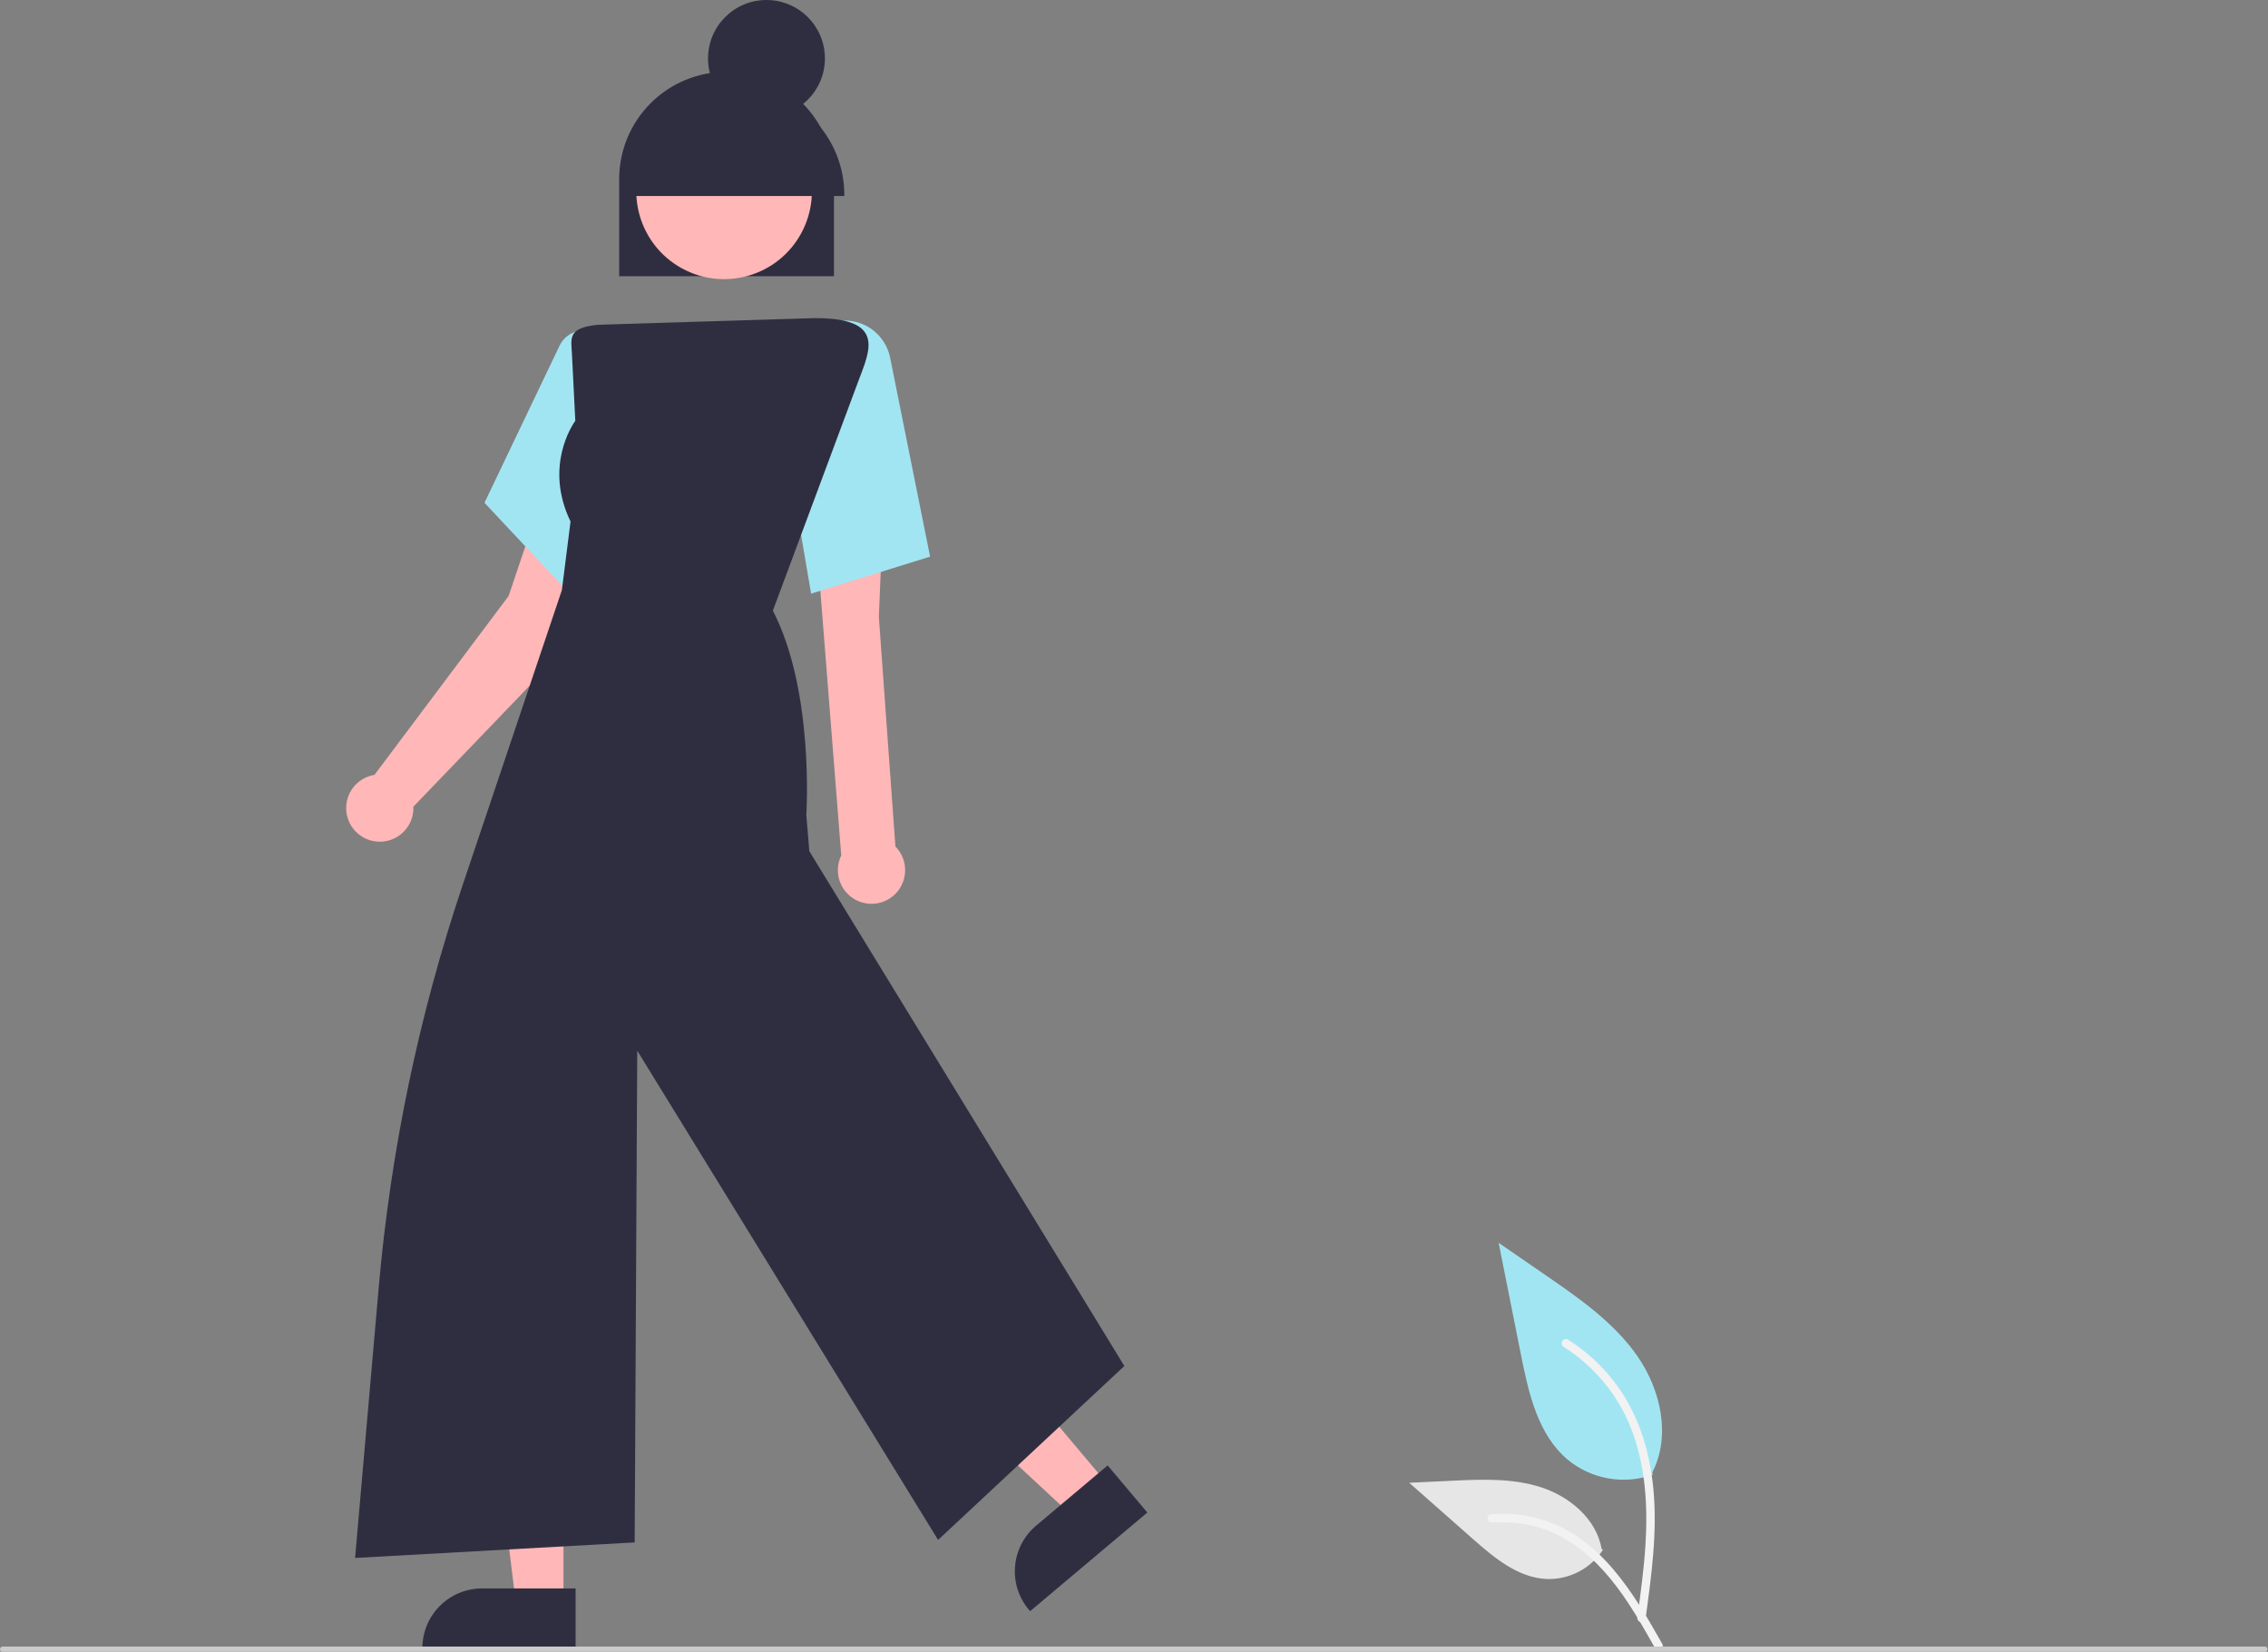 <svg width="1071" height="780" viewBox="0 0 1071 780" fill="none" xmlns="http://www.w3.org/2000/svg">
<rect x="0" y="0" width="1071" height="780" fill="#808080" stroke="none"/>
<g clip-path="url(#clip0)">
<path d="M780.473 696.411C773.741 698.777 766.513 699.37 759.486 698.132C752.458 696.894 745.868 693.868 740.35 689.343C726.297 677.547 721.89 658.12 718.306 640.127L707.702 586.905L729.902 602.191C745.868 613.184 762.193 624.53 773.247 640.452C784.301 656.375 789.123 678.112 780.244 695.342" fill="#A2E5F2"/>
<path d="M777.045 764.552C779.839 744.195 782.714 723.574 780.75 702.998C779.008 684.725 773.433 666.88 762.083 652.242C756.058 644.489 748.727 637.845 740.42 632.611C738.254 631.244 736.26 634.676 738.417 636.038C752.792 645.122 763.91 658.536 770.169 674.347C777.082 691.929 778.192 711.095 777.001 729.772C776.282 741.067 774.752 752.288 773.216 763.495C773.095 764.002 773.171 764.536 773.428 764.989C773.685 765.442 774.105 765.781 774.603 765.936C775.11 766.073 775.651 766.004 776.108 765.744C776.565 765.485 776.901 765.055 777.044 764.549L777.045 764.552Z" fill="#F2F2F2"/>
<path d="M756.933 731.887C754.046 736.276 750.077 739.847 745.409 742.257C740.741 744.667 735.531 745.834 730.282 745.646C716.787 745.006 705.541 735.591 695.419 726.65L665.472 700.21L685.291 699.261C699.544 698.578 714.164 697.938 727.74 702.338C741.316 706.739 753.835 717.312 756.317 731.364" fill="#E6E6E6"/>
<path d="M784.944 776.254C771.491 752.452 755.889 725.998 728.007 717.542C720.256 715.2 712.128 714.36 704.061 715.07C701.518 715.289 702.153 719.208 704.69 718.99C718.213 717.867 731.709 721.438 742.907 729.1C753.683 736.435 762.074 746.633 769.175 757.446C773.525 764.071 777.421 770.975 781.317 777.871C782.562 780.075 786.203 778.483 784.944 776.254Z" fill="#F2F2F2"/>
<path d="M422.834 399.752L415.017 291.296L416.504 255.098L386.035 261.877L397.258 403.989C395.987 406.609 395.461 409.528 395.737 412.427C396.013 415.326 397.08 418.093 398.823 420.426C400.566 422.758 402.917 424.567 405.618 425.654C408.32 426.741 411.268 427.064 414.141 426.588C417.014 426.112 419.7 424.855 421.907 422.955C424.114 421.055 425.755 418.585 426.653 415.815C427.55 413.045 427.669 410.081 426.995 407.248C426.321 404.415 424.882 401.822 422.834 399.752V399.752Z" fill="#FFB7B7"/>
<path d="M273.008 299.991L271.071 263.653L251.517 247.765L240.189 281.415L176.831 365.916C173.835 366.396 171.04 367.724 168.776 369.743C166.511 371.762 164.872 374.387 164.053 377.308C163.234 380.229 163.269 383.323 164.153 386.225C165.038 389.127 166.735 391.715 169.044 393.683C171.353 395.65 174.177 396.915 177.183 397.328C180.188 397.74 183.249 397.284 186.003 396.011C188.757 394.739 191.089 392.704 192.723 390.148C194.356 387.592 195.224 384.621 195.222 381.588C195.222 381.374 195.199 381.166 195.19 380.955L273.008 299.991Z" fill="#FFB7B7"/>
<path d="M276.514 288.359L228.787 237.42L264.226 163.273C264.942 161.753 265.958 160.394 267.212 159.276C268.465 158.159 269.932 157.305 271.523 156.767C273.088 156.231 274.744 156.015 276.394 156.134C278.044 156.252 279.653 156.702 281.125 157.457L281.473 157.634L276.514 288.359Z" fill="#A2E5F2"/>
<path d="M383.021 280.332L374.543 230.63L374.575 230.505L394.618 151.715L396.496 151.497C401.911 150.899 407.355 152.344 411.761 155.548C416.168 158.751 419.221 163.483 420.323 168.819L439.21 262.851L383.021 280.332Z" fill="#A2E5F2"/>
<path d="M393.817 130.441H292.381V84.612C292.381 71.16 297.725 58.26 307.236 48.749C316.748 39.237 329.648 33.894 343.099 33.894C356.551 33.894 369.451 39.237 378.962 48.749C388.474 58.26 393.817 71.16 393.817 84.612V130.441Z" fill="#2F2E41"/>
<path d="M523.404 701.301L506.237 715.75L442.338 656.41L467.675 635.085L523.404 701.301Z" fill="#FFB7B7"/>
<path d="M541.788 714.257L486.435 760.845L485.845 760.145C481.036 754.431 478.694 747.04 479.334 739.599C479.973 732.158 483.542 725.276 489.256 720.466L489.257 720.465L523.066 692.011L541.788 714.257Z" fill="#2F2E41"/>
<path d="M266.086 757.427L243.649 757.426L232.973 670.879L266.09 670.88L266.086 757.427Z" fill="#FFB7B7"/>
<path d="M271.809 779.177L199.459 779.174V778.259C199.459 770.791 202.426 763.628 207.707 758.347C212.988 753.066 220.151 750.099 227.619 750.099H227.621L271.81 750.101L271.809 779.177Z" fill="#2F2E41"/>
<path d="M167.68 735.704L178.849 607.862C184.514 543.115 197.845 479.269 218.562 417.665L265.333 278.65L269.417 246.276C256.972 220.469 270.154 200.815 271.672 198.694L270.049 166.535C270.017 165.902 269.972 165.291 269.929 164.701C269.464 158.383 269.802 154.742 282.132 153.378L384.435 150.223C397.38 150.17 405.228 152.321 408.416 156.91C412.085 162.191 409.174 169.844 406.36 177.245C406.068 178.015 405.774 178.784 405.488 179.554L364.967 288.358C384.576 326.266 380.796 384.243 380.756 384.826L382.193 401.972L530.943 645.062L442.992 727.186L442.601 726.549L300.924 496.165L299.707 728.369L299.133 728.401L167.68 735.704Z" fill="#2F2E41"/>
<path d="M378.306 110.247C389.288 90.157 381.904 64.969 361.815 53.987C341.725 43.005 316.537 50.388 305.555 70.478C294.573 90.567 301.956 115.756 322.046 126.738C342.135 137.719 367.324 130.336 378.306 110.247Z" fill="#FFB7B7"/>
<path d="M361.944 55.191C377.185 55.191 389.54 42.837 389.54 27.596C389.54 12.355 377.185 0 361.944 0C346.703 0 334.348 12.355 334.348 27.596C334.348 42.837 346.703 55.191 361.944 55.191Z" fill="#2F2E41"/>
<path d="M398.706 92.555H297.27V91.944C297.27 78.493 302.613 65.593 312.125 56.081C321.636 46.57 334.536 41.226 347.988 41.226C361.439 41.226 374.339 46.57 383.851 56.081C393.362 65.593 398.706 78.493 398.706 91.944V92.555Z" fill="#2F2E41"/>
<path d="M1069.56 780H1.222C0.898 780 0.587 779.871 0.358 779.642C0.129 779.413 0 779.102 0 778.778C0 778.454 0.129 778.143 0.358 777.914C0.587 777.685 0.898 777.556 1.222 777.556H1069.56C1069.88 777.556 1070.19 777.685 1070.42 777.914C1070.65 778.143 1070.78 778.454 1070.78 778.778C1070.78 779.102 1070.65 779.413 1070.42 779.642C1070.19 779.871 1069.88 780 1069.56 780Z" fill="#CBCBCB"/>
</g>
<defs>
<clipPath id="clip0">
<rect width="1070.78" height="780" fill="white"/>
</clipPath>
</defs>
</svg>
